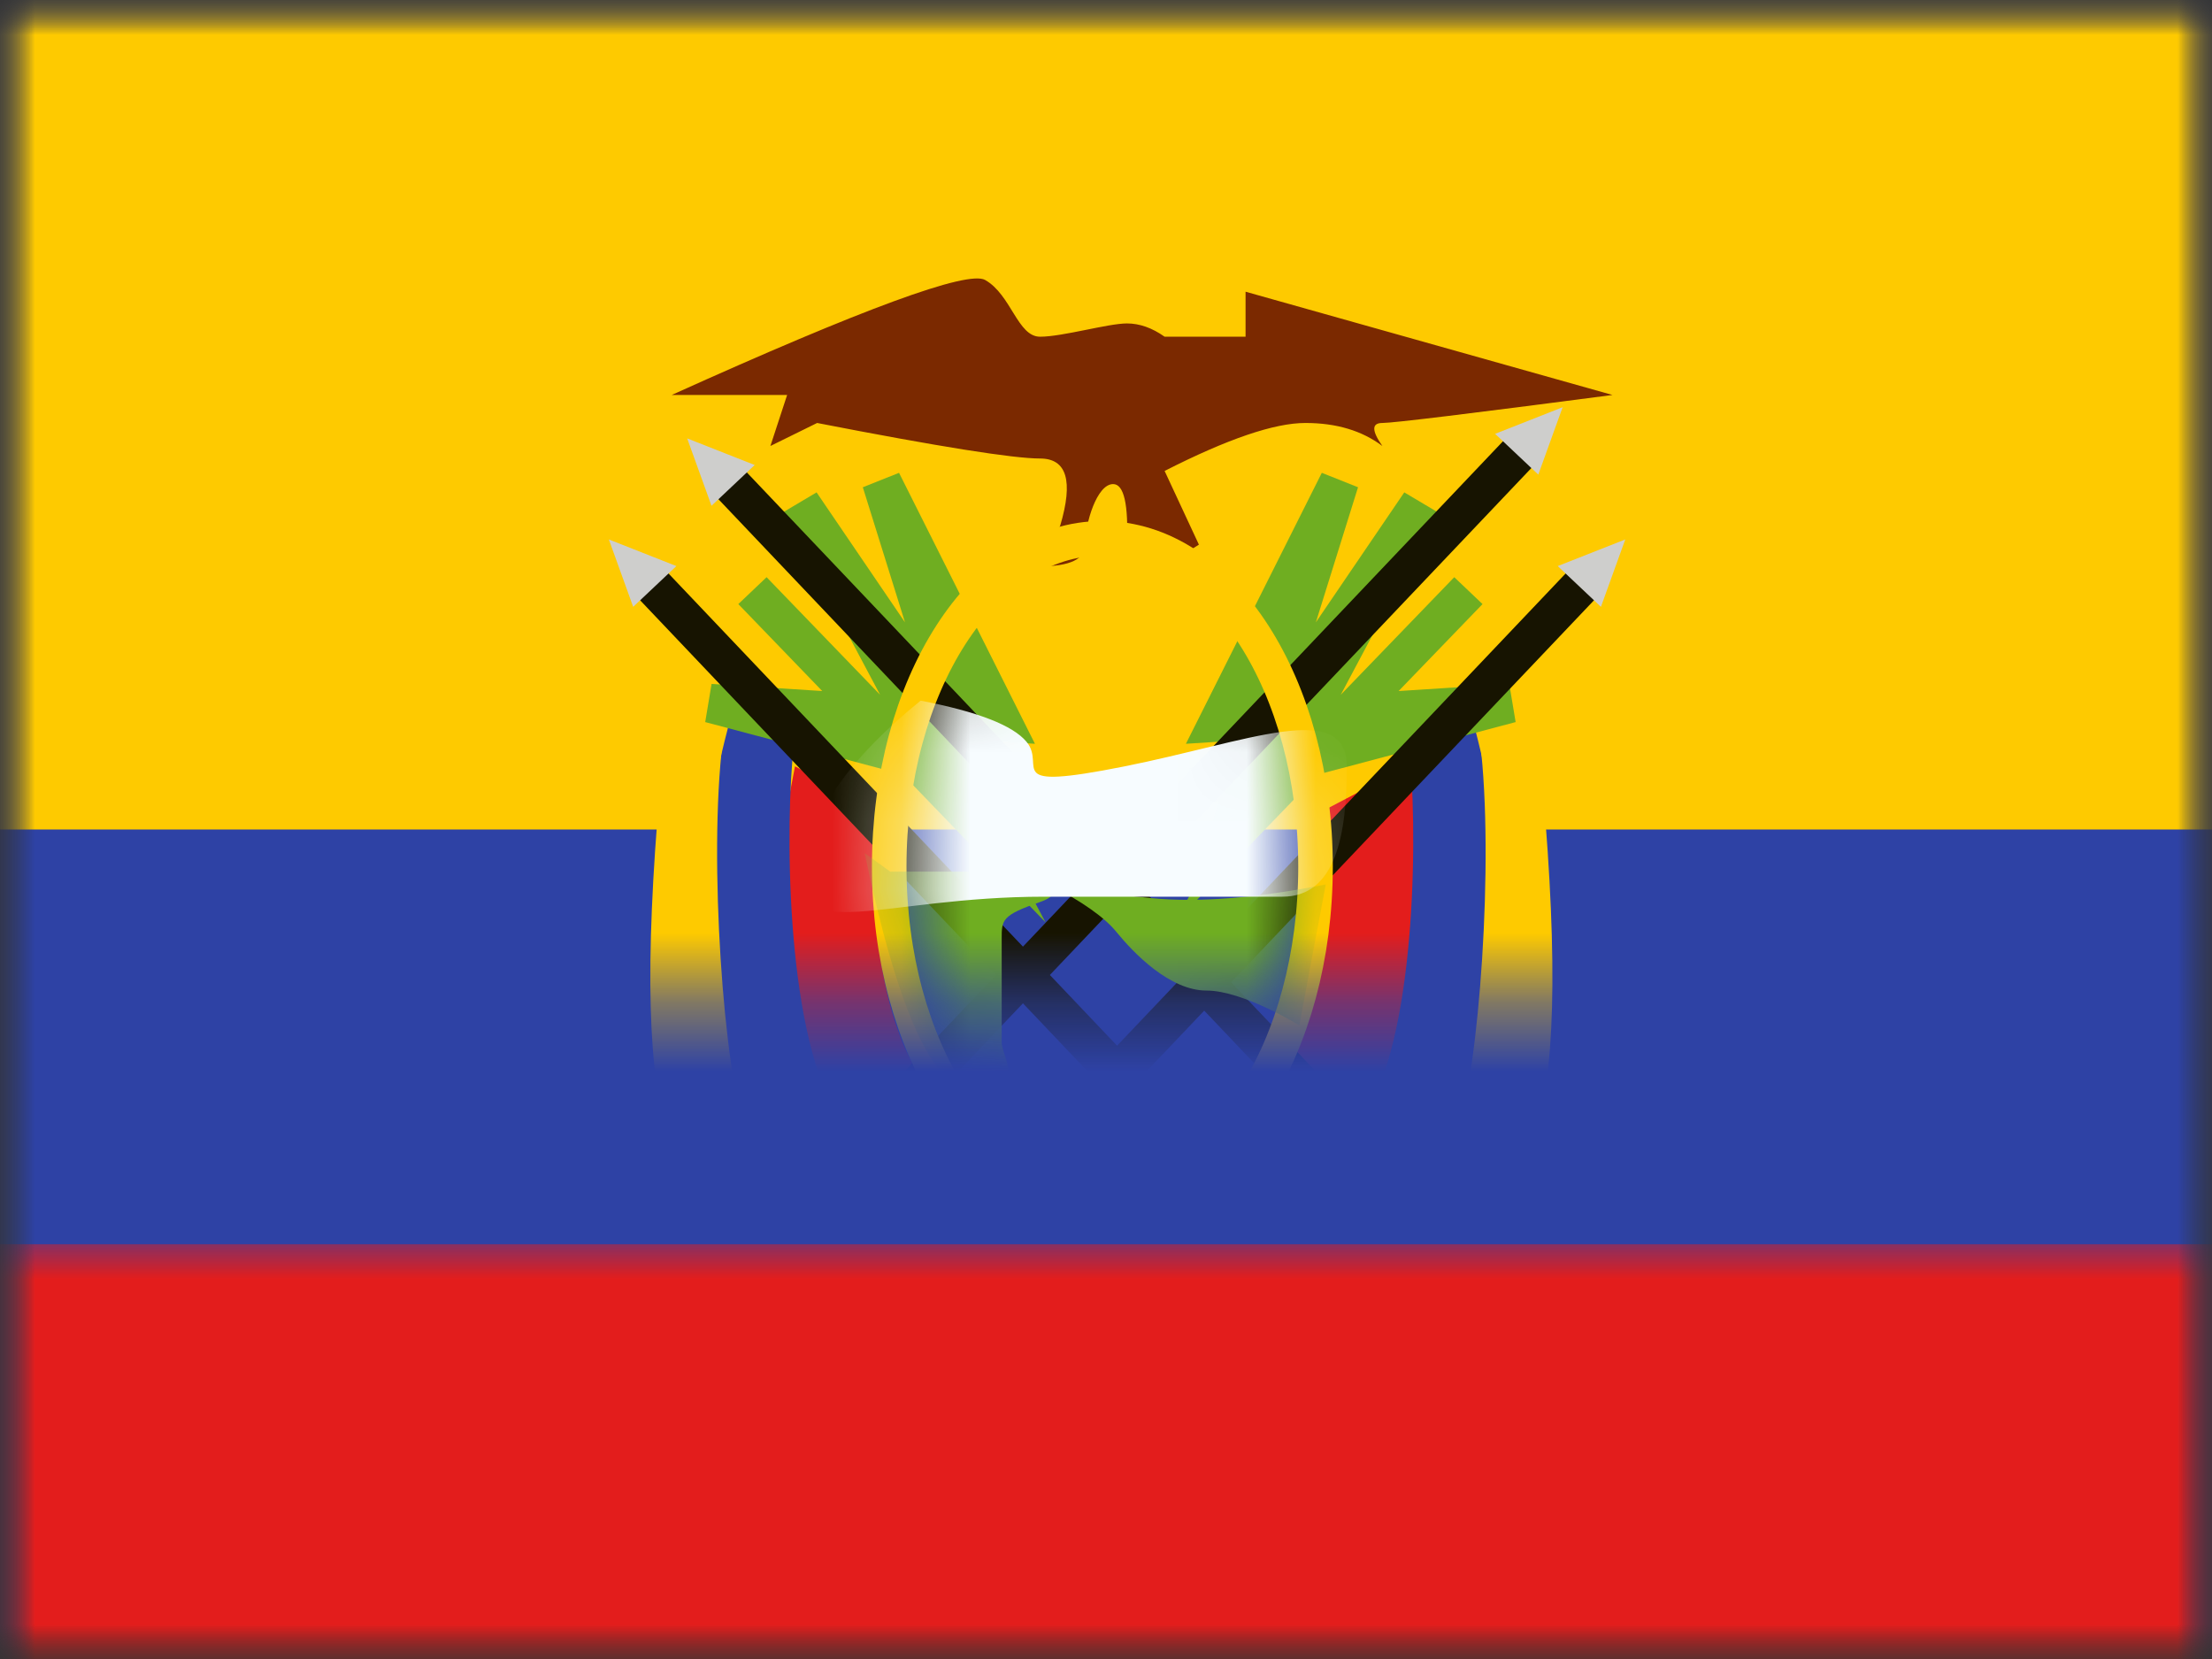 <svg xmlns="http://www.w3.org/2000/svg" xmlns:xlink="http://www.w3.org/1999/xlink" width="32" height="24" viewBox="0 0 32 24">
  <rect x="0" y="0" width="32" height="24" fill="#333333" stroke="none"/>
  <defs>
    <rect id="a" width="32" height="24"/>
    <rect id="c" width="32" height="24"/>
    <rect id="e" width="32" height="24"/>
    <path id="g" d="M3.414,9.662 C4.979,9.662 6.248,7.647 6.248,5.162 C6.248,2.676 4.979,0.662 3.414,0.662 C1.85,0.662 0.581,2.676 0.581,5.162 C0.581,7.647 1.85,9.662 3.414,9.662 Z"/>
  </defs>
  <g fill="none" fill-rule="evenodd">
    <mask id="b" fill="white">
      <use xlink:href="#a"/>
    </mask>
    <g mask="url(#b)">
      <mask id="d" fill="white">
        <use xlink:href="#c"/>
      </mask>
      <g mask="url(#d)">
        <mask id="f" fill="white">
          <use xlink:href="#e"/>
        </mask>
        <use fill="#2E42A5" xlink:href="#e"/>
        <rect width="32" height="12" fill="#FECA00" mask="url(#f)"/>
        <rect width="32" height="6" y="18" fill="#E31D1C" mask="url(#f)"/>
        <g mask="url(#f)">
          <g transform="translate(8 4)">
            <path fill="#7B2900" d="M1.717,1.714 C4.488,0.462 5.999,-0.092 6.251,0.05 C6.629,0.263 6.72,0.871 7.046,0.871 C7.372,0.871 8.029,0.679 8.303,0.679 C8.486,0.679 8.667,0.743 8.848,0.871 L10.019,0.871 L10.019,0.22 L15.327,1.714 C13.263,1.984 12.153,2.119 11.998,2.119 C11.842,2.119 11.842,2.23 11.998,2.452 C11.703,2.23 11.332,2.119 10.884,2.119 C10.436,2.119 9.757,2.35 8.848,2.813 L9.344,3.879 L8.848,4.193 L8.303,3.879 C8.326,3.295 8.26,3.003 8.103,3.003 C7.869,3.003 7.698,3.566 7.698,3.879 C7.698,4.088 7.48,4.193 7.046,4.193 L7.337,3.606 C7.53,2.957 7.433,2.633 7.046,2.633 C6.659,2.633 5.584,2.462 3.821,2.119 L3.145,2.452 L3.387,1.714 L1.717,1.714 Z"/>
            <g transform="translate(1.133 4.5)">
              <path fill="#E31D1C" d="M2.368,2.586 L3.629,3.248 C3.479,4.001 3.456,5.426 3.927,6.591 C4.242,7.367 4.994,8.061 6.182,8.673 C6.782,8.807 6.626,8.922 5.715,9.018 C4.348,9.163 3.017,8.732 2.368,7.274 C1.935,6.302 1.935,4.74 2.368,2.586 Z M6.412,10.308 L6.788,9.555 C6.819,11.681 6.748,12.835 6.577,13.017 C6.319,13.289 6.006,13.017 5.6,13.017 C5.329,13.017 5.6,12.114 6.412,10.308 Z"/>
              <path fill="#2E42A5" d="M1.498,1.665 L2.351,2.275 C2.226,3.4 2.226,6.311 2.948,7.572 C3.429,8.413 4.725,9.01 6.835,9.363 C6.418,9.671 5.829,9.897 5.065,10.041 C3.92,10.257 1.737,8.975 1.193,6.798 C0.831,5.347 0.933,3.636 1.498,1.665 Z M5.324,10.925 L6.032,10.059 L6.541,10.059 C6.063,12.113 5.658,13.14 5.324,13.14 C4.824,13.14 5.324,12.717 5.324,12.45 C5.324,12.273 5.157,12.362 4.822,12.717 L5.324,10.925 Z"/>
              <path fill="#FECA00" d="M0.634,0.82 L1.488,1.43 C1.102,2.514 1.221,5.626 1.488,7.171 C1.665,8.201 2.594,9.027 4.273,9.647 C3.857,9.955 3.267,10.181 2.503,10.325 C1.358,10.541 0.634,9.045 0.365,7.171 C0.185,5.922 0.275,3.805 0.634,0.82 Z M4.765,10.219 L5.928,10.219 C5.663,10.875 5.366,11.203 5.039,11.203 C4.548,11.203 5.039,10.916 4.553,10.916 C4.229,10.916 4.3,10.683 4.765,10.219 Z"/>
            </g>
            <g transform="matrix(-1 0 0 1 14.733 4.5)">
              <path fill="#E31D1C" d="M2.368,2.586 L3.629,3.248 C3.479,4.001 3.456,5.426 3.927,6.591 C4.242,7.367 4.994,8.061 6.182,8.673 C6.782,8.807 6.626,8.922 5.715,9.018 C4.348,9.163 3.017,8.732 2.368,7.274 C1.935,6.302 1.935,4.74 2.368,2.586 Z M6.412,10.308 L6.788,9.555 C6.819,11.681 6.748,12.835 6.577,13.017 C6.319,13.289 6.006,13.017 5.6,13.017 C5.329,13.017 5.6,12.114 6.412,10.308 Z"/>
              <path fill="#2E42A5" d="M1.498,1.665 L2.351,2.275 C2.226,3.4 2.226,6.311 2.948,7.572 C3.429,8.413 4.725,9.01 6.835,9.363 C6.418,9.671 5.829,9.897 5.065,10.041 C3.92,10.257 1.737,8.975 1.193,6.798 C0.831,5.347 0.933,3.636 1.498,1.665 Z M5.324,10.925 L6.032,10.059 L6.541,10.059 C6.063,12.113 5.658,13.14 5.324,13.14 C4.824,13.14 5.324,12.717 5.324,12.45 C5.324,12.273 5.157,12.362 4.822,12.717 L5.324,10.925 Z"/>
              <path fill="#FECA00" d="M0.634,0.82 L1.488,1.43 C1.102,2.514 1.221,5.626 1.488,7.171 C1.665,8.201 2.594,9.027 4.273,9.647 C3.857,9.955 3.267,10.181 2.503,10.325 C1.358,10.541 0.634,9.045 0.365,7.171 C0.185,5.922 0.275,3.805 0.634,0.82 Z M4.765,10.219 L5.928,10.219 C5.663,10.875 5.366,11.203 5.039,11.203 C4.548,11.203 5.039,10.916 4.553,10.916 C4.229,10.916 4.3,10.683 4.765,10.219 Z"/>
            </g>
            <g transform="translate(1.133 2.25)">
              <polygon fill="#6FAE21" fill-rule="nonzero" points="1.069 4.196 1.161 3.644 2.762 3.747 1.548 2.489 1.957 2.1 3.599 3.801 2.195 1.161 2.68 .873 3.959 2.753 3.349 .799 3.873 .59 5.839 4.51 5.085 4.461 5.159 4.698 5.801 4.868 5.654 5.412 5.357 5.333 5.635 6.224 5.152 5.514 5.993 7.094 3.927 4.954"/>
              <polygon fill="#6FAE21" fill-rule="nonzero" points="7.869 4.196 7.961 3.644 9.562 3.747 8.348 2.489 8.757 2.1 10.399 3.801 8.995 1.161 9.48 .873 10.759 2.753 10.149 .799 10.673 .59 12.639 4.51 11.885 4.461 11.959 4.698 12.601 4.868 12.454 5.412 12.157 5.333 12.435 6.224 11.952 5.514 12.793 7.094 10.727 4.954" transform="matrix(-1 0 0 1 20.662 0)"/>
            </g>
            <g transform="translate(1.133 3.375)">
              <polygon fill="#171401" fill-rule="nonzero" points="1.933 13.936 1.521 13.55 13.711 .716 14.124 1.101"/>
              <polygon fill="#CECECC" points="13.402 .814 14.027 1.404 14.379 .429"/>
              <polygon fill="#CECECC" points="1.077 13.557 1.702 14.146 2.099 13.234" transform="rotate(170 1.643 13.796)"/>
            </g>
            <g transform="translate(.227 1.462)">
              <polygon fill="#171401" fill-rule="nonzero" points="1.933 13.936 1.521 13.55 13.711 .716 14.124 1.101"/>
              <polygon fill="#CECECC" points="13.402 .814 14.027 1.404 14.379 .429"/>
              <polygon fill="#CECECC" points="1.077 13.557 1.702 14.146 2.099 13.234" transform="rotate(170 1.643 13.796)"/>
            </g>
            <g transform="matrix(-1 0 0 1 15.187 3.375)">
              <polygon fill="#171401" fill-rule="nonzero" points="1.933 13.936 1.521 13.55 13.711 .716 14.124 1.101"/>
              <polygon fill="#CECECC" points="13.402 .814 14.027 1.404 14.379 .429"/>
              <polygon fill="#CECECC" points="1.077 13.557 1.702 14.146 2.099 13.234" transform="rotate(170 1.643 13.796)"/>
            </g>
            <g transform="matrix(-1 0 0 1 16.32 1.913)">
              <polygon fill="#171401" fill-rule="nonzero" points="1.933 13.936 1.521 13.55 13.711 .716 14.124 1.101"/>
              <polygon fill="#CECECC" points="13.402 .814 14.027 1.404 14.379 .429"/>
              <polygon fill="#CECECC" points="1.077 13.557 1.702 14.146 2.099 13.234" transform="rotate(170 1.643 13.796)"/>
            </g>
            <rect width="4.533" height="2.25" x="5.667" y="12.375" fill="#B74E01"/>
            <g transform="translate(4.533 3.375)">
              <mask id="h" fill="white">
                <use xlink:href="#g"/>
              </mask>
              <path stroke="#FECA00" stroke-width=".5" d="M3.414,9.912 C1.681,9.912 0.331,7.768 0.331,5.162 C0.331,2.556 1.681,0.412 3.414,0.412 C5.148,0.412 6.498,2.556 6.498,5.162 C6.498,7.768 5.148,9.912 3.414,9.912 Z"/>
              <path fill="#6FAE21" d="M0.346,5.235 L1.958,5.235 C2.697,5.399 2.882,5.545 2.513,5.674 C1.958,5.867 1.958,5.931 1.958,6.206 C1.958,6.482 1.958,7.49 1.958,7.705 C1.958,7.921 2.353,8.382 1.522,8.382 C0.968,8.382 0.452,7.243 -0.025,4.966 L0.346,5.235 Z" mask="url(#h)"/>
              <path fill="#6FAE21" d="M6.646,5.42 C5.647,5.618 4.806,5.683 4.122,5.618 C3.438,5.552 2.946,5.486 2.646,5.42 C3.122,5.668 3.446,5.896 3.615,6.104 C3.869,6.416 4.39,6.955 4.92,6.955 C5.45,6.955 6.264,7.458 6.264,7.458 C6.264,7.458 6.391,6.779 6.646,5.42 Z" mask="url(#h)"/>
              <path fill="#F7FCFF" d="M0.785,2.761 C1.609,2.92 2.119,3.118 2.317,3.356 C2.615,3.714 1.925,4.071 3.724,3.714 C5.523,3.356 6.951,2.733 6.951,3.714 C6.951,4.694 6.793,5.597 6.019,5.597 C5.245,5.597 4.936,5.597 2.575,5.597 C0.214,5.597 -1.073,6.32 -0.907,5.158 C-0.797,4.383 -0.233,3.584 0.785,2.761 Z" mask="url(#h)"/>
            </g>
          </g>
        </g>
      </g>
    </g>
  </g>
</svg>
